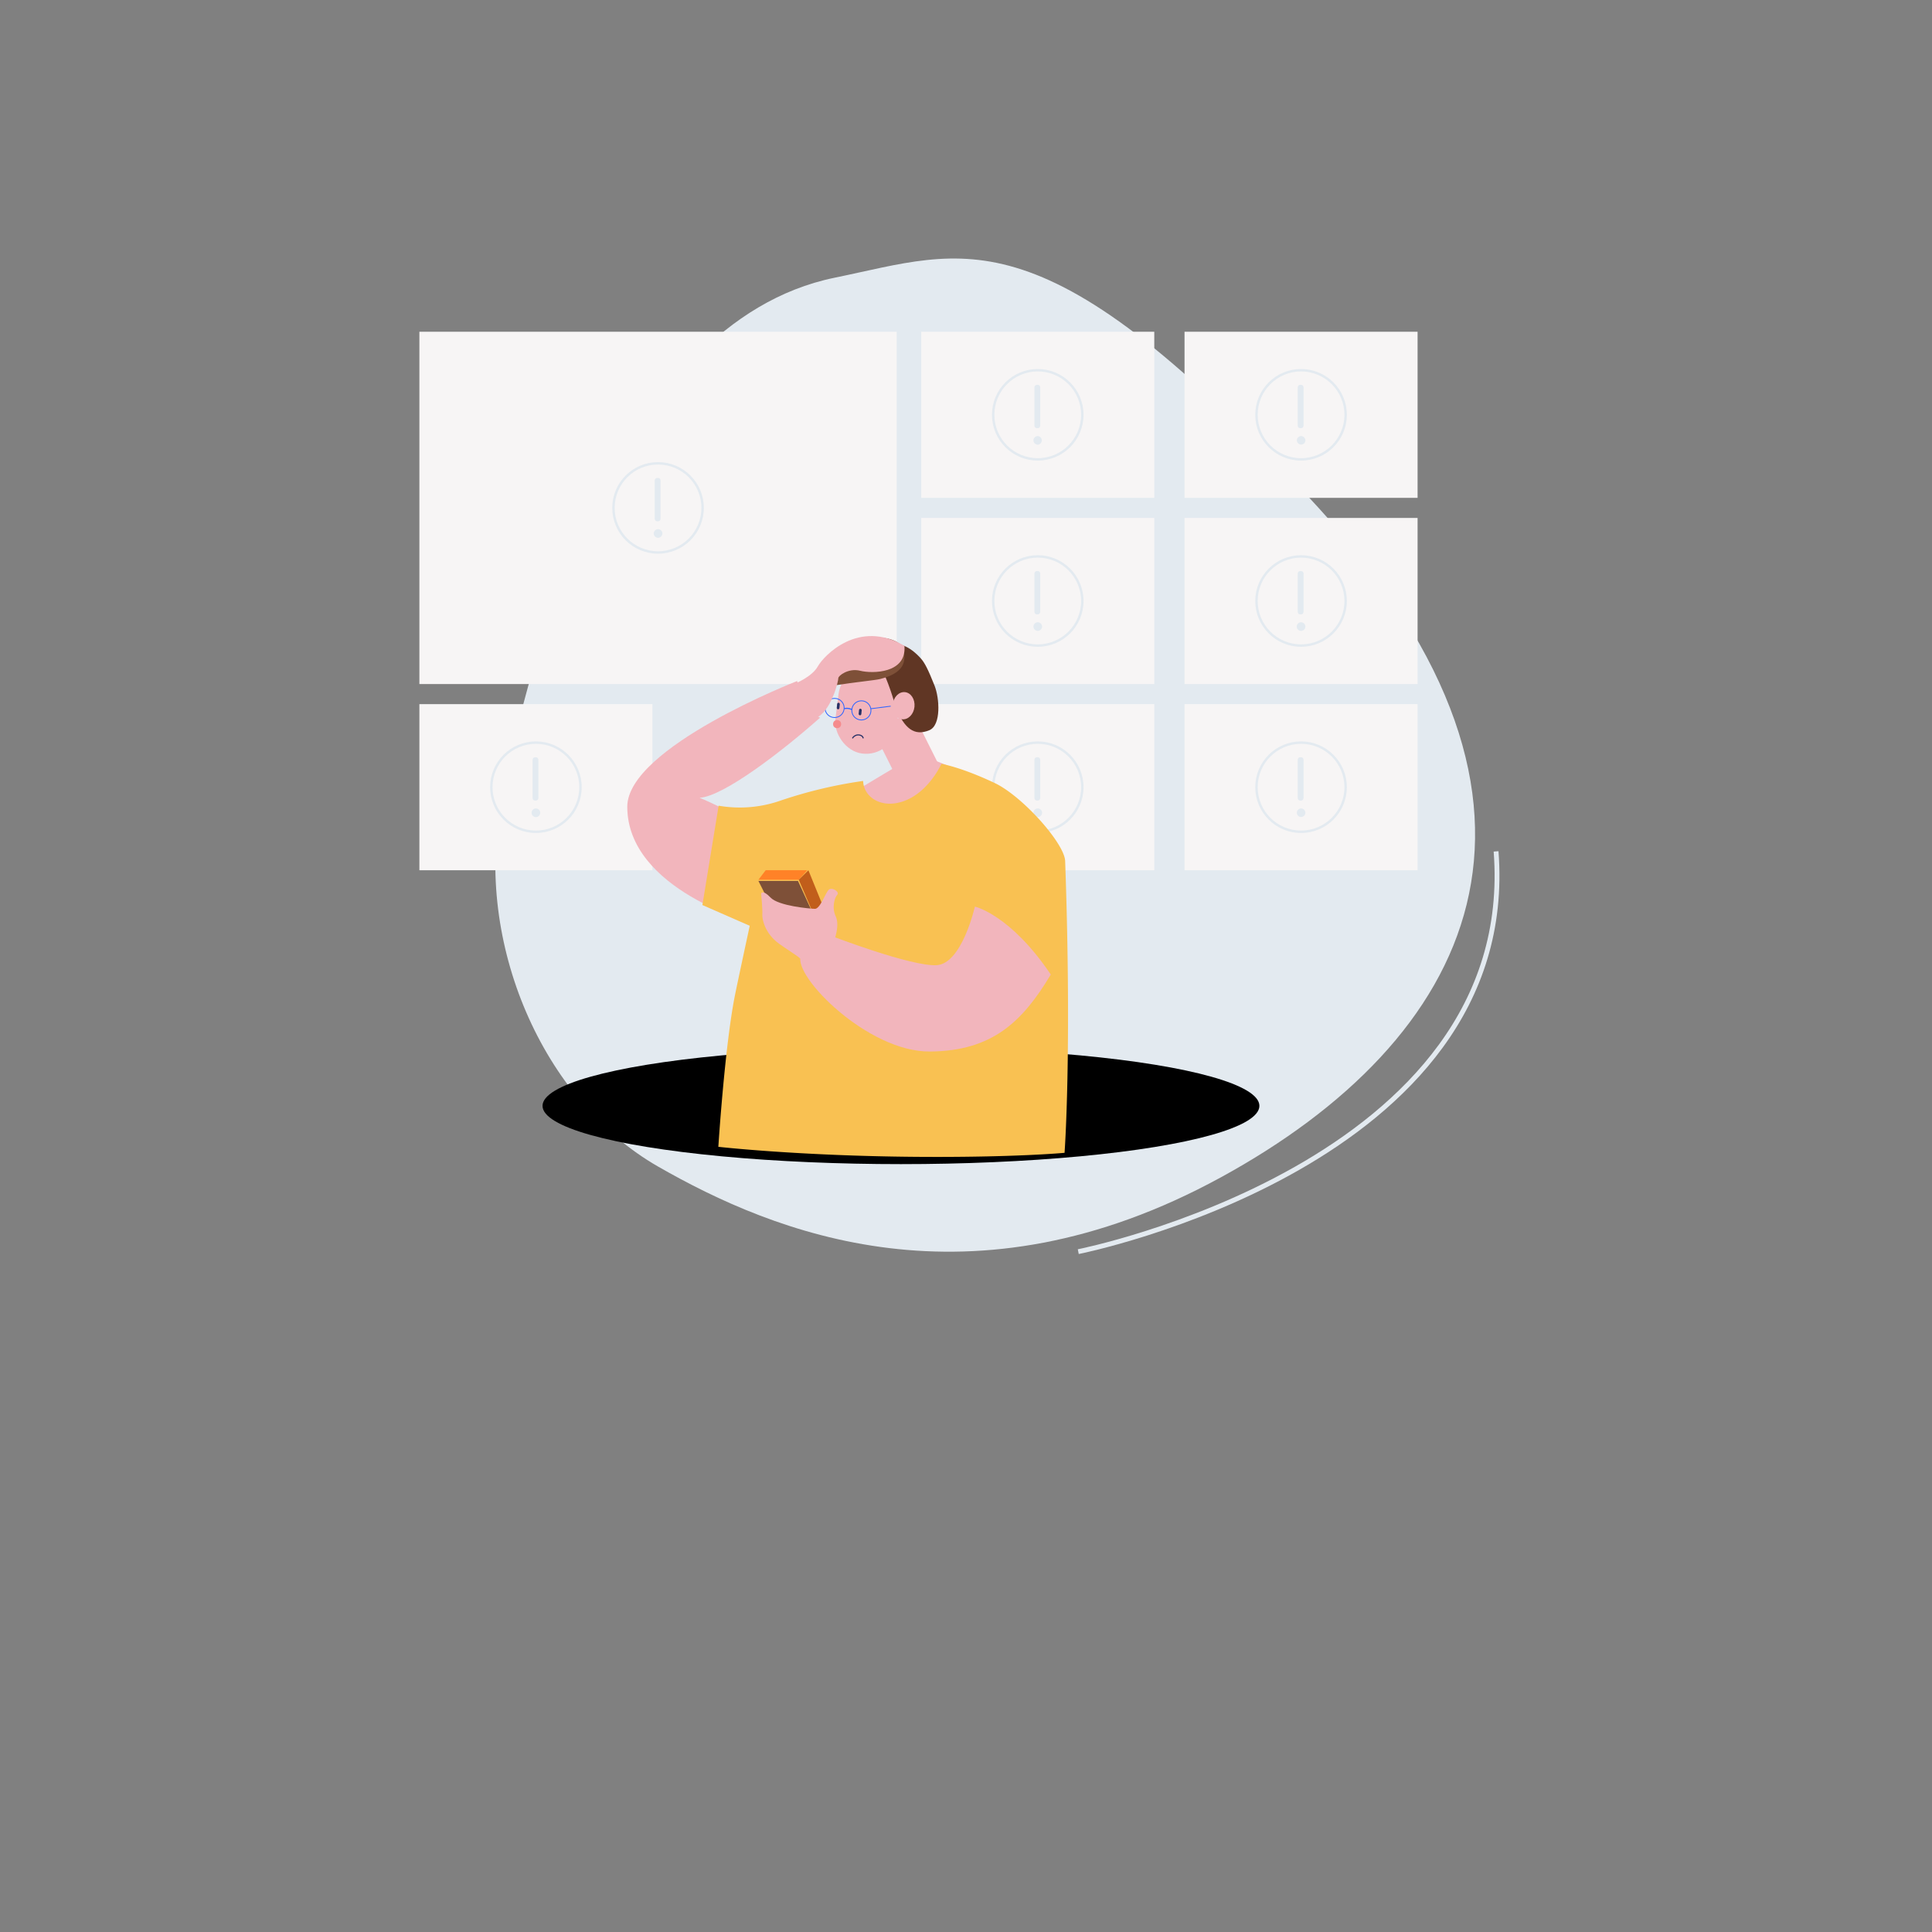 <svg id="图层_1" data-name="图层 1" xmlns="http://www.w3.org/2000/svg" viewBox="0 0 800 800"><rect x="0" y="0" width="800" height="800" fill="#808080" stroke="none"/><defs><style>.cls-1{fill:#e3eaf0;}.cls-2{fill:#f7f5f5;}.cls-3{fill:#f2b5bc;}.cls-10,.cls-15,.cls-4,.cls-8,.cls-9{fill:none;stroke-miterlimit:10;}.cls-15,.cls-4{stroke:#e3eaf0;}.cls-5{fill:#f9c152;}.cls-6{fill:#603624;}.cls-7{fill:#263166;}.cls-8{stroke:#263166;stroke-linecap:round;}.cls-10,.cls-8{stroke-width:0.46px;}.cls-10,.cls-9{stroke:#2e64ff;}.cls-9{stroke-width:0.34px;}.cls-11{fill:#7e5038;}.cls-12{fill:#f58b8d;}.cls-13{fill:#ff8227;}.cls-14{fill:#c15e1b;}.cls-15{stroke-width:2px;}</style></defs><path class="cls-1" d="M345.58,115C399.93,103.9,432,85.58,546,210.31S609,431,505.49,487.54s-185,23-233-4.5-76-92.75-65-150.88S254.79,133.63,345.58,115Z"/><rect class="cls-2" x="173.66" y="137.37" width="197.65" height="145.88"/><rect class="cls-2" x="381.46" y="291.57" width="96.5" height="68.78"/><polygon class="cls-3" points="355.23 326.91 371.74 317.04 387.75 315.16 403.68 321.54 373.24 338.66 355.23 326.91"/><rect class="cls-2" x="173.66" y="291.57" width="96.5" height="68.78"/><rect class="cls-3" x="367.17" y="297.04" width="17.99" height="29.35" rx="0.85" transform="translate(-99.79 201.57) rotate(-26.62)"/><path class="cls-3" d="M330.07,282s3.67,12.68,9.5,15.17c-15.08,13.42-39.91,32.67-49.91,33.17,9.41,3.75,33.42,16.7,33.42,16.7l-10.84,35.38s-52.43-13.85-52.5-48.33C259.69,309.45,330.07,282,330.07,282Z"/><ellipse cx="373.07" cy="457.91" rx="148.42" ry="24.13"/><path class="cls-1" d="M429.71,334.76a1.83,1.83,0,0,1,1.8,1.79,1.83,1.83,0,0,1-1.8,1.79,1.68,1.68,0,0,1-1.25-.53,1.71,1.71,0,0,1-.54-1.26,1.81,1.81,0,0,1,1.79-1.79Z"/><path class="cls-1" d="M429.54,331.5a1.23,1.23,0,0,1-.92-.3,1.61,1.61,0,0,1-.29-1.07V314.94a1.56,1.56,0,0,1,.29-1.07,1.21,1.21,0,0,1,.92-.3,1.27,1.27,0,0,1,.92.28,1.61,1.61,0,0,1,.28,1.12v15.12a1.62,1.62,0,0,1-.28,1.09A1.19,1.19,0,0,1,429.54,331.5Z"/><circle class="cls-4" cx="429.71" cy="325.96" r="18.46"/><path class="cls-5" d="M357.4,323.37a188.14,188.14,0,0,0-34.16,8.13,51,51,0,0,1-25.67,2.12l-6.72,41.14,19.6,8.59s-4.82,22.26-6.14,28.86c-4.21,21.05-6.86,62.66-6.86,62.66s33.18,3.77,81.86,4.15c40.43.32,61.5-1.66,61.5-1.66s3.07-40.95.25-120.82c-.26-7.29-17.67-26.88-29.24-32.34-14-6.62-22-7.91-22-7.91s-6.2,14-18.62,16.25C363.57,333.92,357.6,329.44,357.4,323.37Z"/><rect class="cls-2" x="381.46" y="214.47" width="96.5" height="68.78"/><rect class="cls-3" x="346.46" y="276.21" width="25.58" height="35.96" rx="12.75" transform="translate(39.48 -42.49) rotate(7.16)"/><path class="cls-6" d="M381.36,272.72c1.48,1.67,2.9,4.32,5.64,11.24,2,5.05,2.82,16.33-2.19,18.41-6.45,2.68-10.24-1.19-13.38-8.21-.89-2-2.24-8.46-6.19-17.09-1-2.24-1.26-9,3.11-10.16C374.74,265.22,380.35,271.58,381.36,272.72Z"/><rect class="cls-7" x="355.64" y="293.46" width="1.11" height="2.73" rx="0.56" transform="translate(31.78 -34.65) rotate(5.83)"/><rect class="cls-7" x="346.57" y="290.98" width="1.11" height="2.73" rx="0.56" transform="translate(31.48 -33.74) rotate(5.83)"/><path class="cls-8" d="M357.4,305.55c-.25-1-1.5-1.3-2.28-1.23a2.84,2.84,0,0,0-2.05,1.24"/><circle class="cls-9" cx="345.58" cy="293.15" r="3.97"/><circle class="cls-9" cx="356.68" cy="294.16" r="3.97"/><path class="cls-1" d="M429.71,257.66a1.83,1.83,0,0,1,1.8,1.79,1.85,1.85,0,0,1-1.8,1.8,1.85,1.85,0,0,1-1.79-1.8,1.83,1.83,0,0,1,1.79-1.79Z"/><path class="cls-1" d="M429.54,254.4a1.23,1.23,0,0,1-.92-.3,1.61,1.61,0,0,1-.29-1.07V237.84a1.56,1.56,0,0,1,.29-1.07,1.21,1.21,0,0,1,.92-.3,1.27,1.27,0,0,1,.92.28,1.63,1.63,0,0,1,.28,1.12V253a1.61,1.61,0,0,1-.28,1.08A1.16,1.16,0,0,1,429.54,254.4Z"/><circle class="cls-4" cx="429.71" cy="248.86" r="18.46"/><path class="cls-10" d="M349.54,293.46a4.24,4.24,0,0,1,1.79-.09,4.41,4.41,0,0,1,1.41.46"/><path class="cls-11" d="M342.49,279.31c-.22-5.44,5.41-11.45,15.29-14.3,10.4-3,16.14,1.87,16.36,3.81.34,2.91,2.47,9.27-9.57,12.32-2.28.57-11.36,1.42-17.79,2.5C344.91,284,342.57,281.45,342.49,279.31Z"/><path class="cls-1" d="M272.48,219.11a1.73,1.73,0,0,1,1.26.54,1.69,1.69,0,0,1,.54,1.25,1.85,1.85,0,0,1-1.8,1.8,1.85,1.85,0,0,1-1.79-1.79,1.83,1.83,0,0,1,1.79-1.8Z"/><path class="cls-1" d="M272.31,215.85a1.23,1.23,0,0,1-.92-.3,1.54,1.54,0,0,1-.28-1.07l0-15.19a1.56,1.56,0,0,1,.29-1.07,1.21,1.21,0,0,1,.92-.3,1.27,1.27,0,0,1,.92.28,1.63,1.63,0,0,1,.28,1.12v15.13a1.61,1.61,0,0,1-.28,1.08A1.16,1.16,0,0,1,272.31,215.85Z"/><circle class="cls-4" cx="272.48" cy="210.31" r="18.46"/><circle class="cls-12" cx="346.63" cy="299.84" r="1.67"/><ellipse class="cls-3" cx="374.15" cy="292.22" rx="5.65" ry="4.53" transform="translate(45.44 634.75) rotate(-84.17)"/><line class="cls-9" x1="360.59" y1="293.46" x2="368.82" y2="292.42"/><polygon class="cls-13" points="314.05 364.28 317.05 360.35 334.24 360.35 330.74 364.28 314.05 364.28"/><polygon class="cls-14" points="330.74 364.28 337.24 379.41 341.28 376.43 334.74 360.35 330.74 364.28"/><polygon class="cls-11" points="314.05 364.78 318.83 374.3 338.05 381.41 330.43 364.78 314.05 364.78"/><path class="cls-3" d="M403.68,375.41s-5.32,23.63-15.82,24.25-43.62-12.12-43.62-12.12-9.38.12-12.63,8.37,27.64,39.66,53.38,39.5c26-.16,38.5-12.5,50.12-31.87C418.36,378.66,403.68,375.41,403.68,375.41Z"/><path class="cls-3" d="M329.32,283s6.92-2.75,9.34-7.09,16.85-19.77,35.84-8.47c1,11.47-13.34,11.56-18.3,10.31s-9.19,2.16-9.08,3.08-2.88,14-9.63,16.67S329.32,283,329.32,283Z"/><path class="cls-3" d="M315.17,370s.65,6.83.49,8.66,1.08,7.92,6.91,12.09,9.92,6.16,10.59,8.5,12.25-9.75,12.25-9.75,2.41-6.25.66-10-.48-7.84.64-9-2.3-3.42-3.64-2-3.5,7.91-5.66,7.83-15-1.17-18.34-4.67S315.17,370,315.17,370Z"/><rect class="cls-2" x="381.46" y="137.37" width="96.5" height="68.78"/><rect class="cls-2" x="490.49" y="137.37" width="96.5" height="68.78"/><rect class="cls-2" x="490.49" y="214.47" width="96.5" height="68.78"/><rect class="cls-2" x="490.49" y="291.57" width="96.5" height="68.78"/><path class="cls-15" d="M446.49,518.28s183-36.24,173-165.74"/><path class="cls-1" d="M538.74,180.56a1.83,1.83,0,0,1,1.79,1.79,1.7,1.7,0,0,1-.53,1.26,1.79,1.79,0,0,1-3-1.25,1.7,1.7,0,0,1,.53-1.26A1.73,1.73,0,0,1,538.74,180.56Z"/><path class="cls-1" d="M538.57,177.3a1.21,1.21,0,0,1-.92-.3,1.54,1.54,0,0,1-.29-1.07V160.74a1.56,1.56,0,0,1,.28-1.07,1.23,1.23,0,0,1,.92-.3,1.3,1.3,0,0,1,.92.28,1.63,1.63,0,0,1,.29,1.13V175.9a1.61,1.61,0,0,1-.28,1.08A1.16,1.16,0,0,1,538.57,177.3Z"/><circle class="cls-4" cx="538.74" cy="171.76" r="18.46"/><path class="cls-1" d="M429.71,180.56a1.8,1.8,0,0,1,0,3.59,1.85,1.85,0,0,1-1.79-1.79,1.83,1.83,0,0,1,1.79-1.8Z"/><path class="cls-1" d="M429.54,177.3a1.23,1.23,0,0,1-.92-.3,1.59,1.59,0,0,1-.29-1.07V160.74a1.56,1.56,0,0,1,.29-1.07,1.21,1.21,0,0,1,.92-.3,1.31,1.31,0,0,1,.92.28,1.64,1.64,0,0,1,.28,1.13V175.9a1.61,1.61,0,0,1-.28,1.08A1.16,1.16,0,0,1,429.54,177.3Z"/><circle class="cls-4" cx="429.71" cy="171.76" r="18.46"/><path class="cls-1" d="M538.74,257.66a1.81,1.81,0,0,1,1.79,1.79,1.79,1.79,0,0,1-3.58,0,1.68,1.68,0,0,1,.53-1.25A1.73,1.73,0,0,1,538.74,257.66Z"/><path class="cls-1" d="M538.57,254.4a1.21,1.21,0,0,1-.92-.3,1.56,1.56,0,0,1-.29-1.07V237.84a1.56,1.56,0,0,1,.28-1.07,1.23,1.23,0,0,1,.92-.3,1.25,1.25,0,0,1,.92.28,1.62,1.62,0,0,1,.29,1.12V253a1.61,1.61,0,0,1-.28,1.08A1.16,1.16,0,0,1,538.57,254.4Z"/><circle class="cls-4" cx="538.74" cy="248.86" r="18.46"/><path class="cls-1" d="M538.74,334.76a1.81,1.81,0,0,1,1.79,1.79,1.78,1.78,0,0,1-3,1.26,1.74,1.74,0,0,1-.53-1.26,1.72,1.72,0,0,1,.53-1.26A1.76,1.76,0,0,1,538.74,334.76Z"/><path class="cls-1" d="M538.57,331.5a1.21,1.21,0,0,1-.92-.3,1.56,1.56,0,0,1-.29-1.07V314.94a1.56,1.56,0,0,1,.28-1.07,1.23,1.23,0,0,1,.92-.3,1.25,1.25,0,0,1,.92.28,1.6,1.6,0,0,1,.29,1.12v15.12a1.62,1.62,0,0,1-.28,1.09A1.19,1.19,0,0,1,538.57,331.5Z"/><circle class="cls-4" cx="538.74" cy="325.96" r="18.46"/><path class="cls-1" d="M221.9,334.76a1.78,1.78,0,0,1,1.26,3.05,1.68,1.68,0,0,1-1.25.53,1.79,1.79,0,0,1,0-3.58Z"/><path class="cls-1" d="M221.73,331.5a1.23,1.23,0,0,1-.92-.3,1.56,1.56,0,0,1-.28-1.07V314.94a1.56,1.56,0,0,1,.28-1.07,1.23,1.23,0,0,1,.92-.3,1.27,1.27,0,0,1,.92.28,1.66,1.66,0,0,1,.29,1.12v15.12a1.62,1.62,0,0,1-.29,1.09A1.18,1.18,0,0,1,221.73,331.5Z"/><circle class="cls-4" cx="221.91" cy="325.96" r="18.46"/></svg>